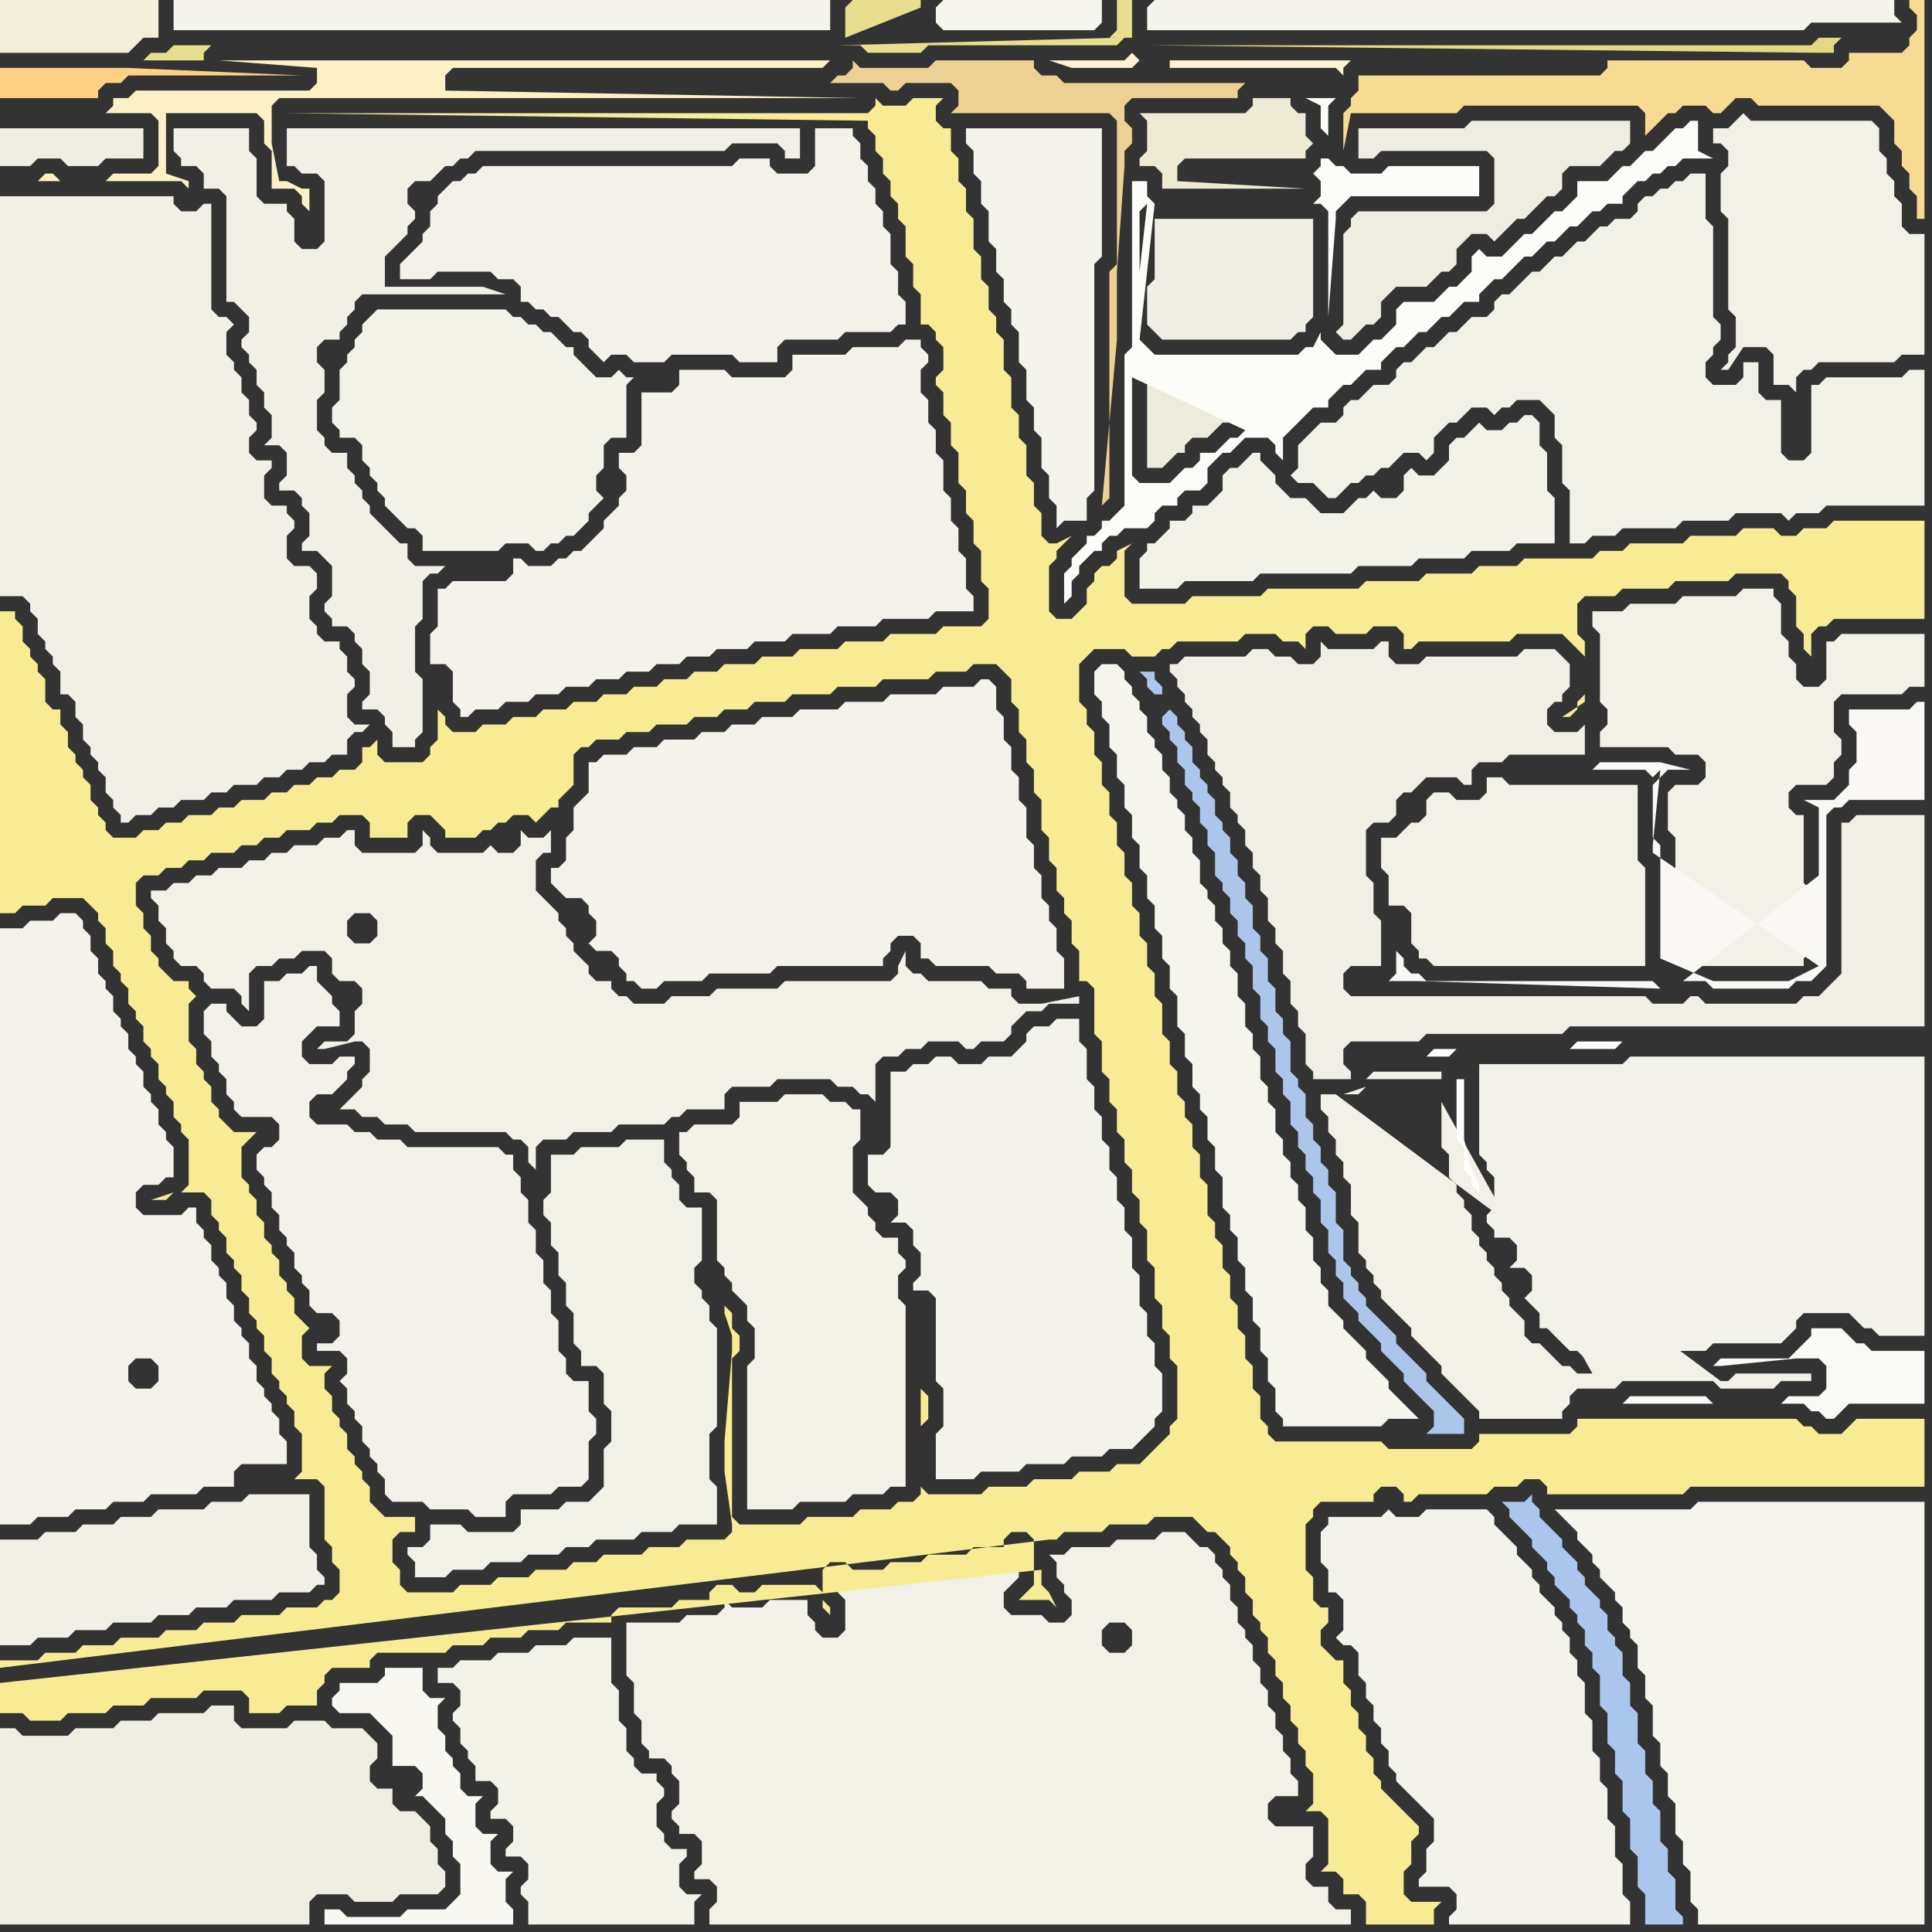 <svg width="256" height="256" xmlns="http://www.w3.org/2000/svg"><rect width="100%" height="100%" fill="#333333" stroke="none"/><script> 
var tempColor;
function hoverPath(evt){
obj = evt.target;
tempColor = obj.getAttribute("fill");
obj.setAttribute("fill","red");
//alert(tempColor);
//obj.setAttribute("stroke","red");}
function recoverPath(evt){
obj = evt.target;
obj.setAttribute("fill", tempColor);
//obj.setAttribute("stroke", tempColor);
}</script><path onmouseover="hoverPath(evt)" onmouseout="recoverPath(evt)" fill="rgb(242,240,230)" d="M  11,96l 0,2 1,1 0,1 1,1 0,1 1,1 0,2 1,1 0,1 1,1 0,1 1,0 1,-1 2,0 1,-1 2,0 1,-1 3,0 1,-1 2,0 1,-1 3,0 1,-1 2,0 1,-1 2,0 1,-1 2,0 1,-1 2,0 0,-2 1,-1 1,0 1,-1 -2,0 -1,-1 0,-3 1,-1 0,-1 -1,-1 0,-2 -1,-1 0,-1 -2,0 -1,-1 0,-1 -1,-1 0,-3 1,-1 0,-2 -1,-1 -2,0 -1,-1 0,-3 1,-1 0,-1 -1,-1 0,-1 -2,0 -1,-1 0,-3 1,-1 0,-1 -2,0 -1,-1 0,-2 1,-1 0,-1 -1,-1 0,-2 -1,-1 0,-2 -1,-1 0,-1 -1,-1 0,-3 1,-1 -1,-1 -1,0 -1,-1 0,-14 -1,0 -1,1 -2,0 -1,-1 0,-1 -23,0 0,53 3,0 1,1 0,1 1,1 0,2 1,1 0,1 1,1 0,1 1,1 0,3 1,0 1,1 0,2 1,1Z"/>
<path onmouseover="hoverPath(evt)" onmouseout="recoverPath(evt)" fill="rgb(242,240,231)" d="M  50,148l 0,0 1,1 3,0 1,1 12,0 1,1 1,0 1,1 0,2 1,1 0,-3 1,-1 3,0 1,-1 5,0 1,-1 6,0 1,-1 1,0 1,-1 5,0 0,-2 1,-1 5,0 1,-1 7,0 1,1 2,0 1,1 1,0 1,1 0,-5 1,-1 2,0 1,-1 2,0 1,-1 4,0 1,1 1,0 1,-1 3,0 1,-1 0,-1 1,-1 1,-1 2,0 1,-1 4,0 0,-1 -5,1 -3,0 -1,-1 0,-1 -3,0 -1,-1 -7,0 -1,-1 -1,0 -1,-1 0,-2 -1,2 0,1 -1,1 -14,0 -1,1 -8,0 -1,1 -5,0 -1,1 -4,0 -1,-1 -1,0 -1,-1 0,-1 -2,0 -1,-1 0,-1 -1,-1 -1,-1 0,-1 -1,-1 0,-1 -1,-1 0,-1 -1,-1 -1,-1 -1,-1 0,-4 1,-1 1,0 0,-3 1,-1 -2,2 -2,0 -1,-1 0,2 -1,1 -2,0 -1,-1 -1,1 -6,0 -1,-1 0,-1 -1,-1 0,2 -1,1 -7,0 -1,-1 0,-2 -1,0 -1,1 -2,0 -1,1 -3,0 -1,1 -2,0 -1,1 -2,0 -1,1 -3,0 -1,1 -2,0 -1,1 -2,0 -1,1 -2,0 0,1 1,1 0,2 1,1 0,2 1,1 0,1 1,1 2,0 1,1 0,1 1,1 3,0 1,1 0,1 1,1 0,-5 1,-1 2,0 1,-1 2,0 1,-1 3,0 1,1 0,2 1,1 2,0 1,1 0,2 -1,1 0,3 -1,1 -3,0 -1,1 1,0 4,-1 1,0 1,1 0,3 -1,1 0,1 -1,1 -1,1 -1,1 2,0 1,1 2,0 -3,-23 -1,-1 0,-2 1,-1 2,0 1,1 0,2 -1,1 -2,0 3,23Z"/>
<path onmouseover="hoverPath(evt)" onmouseout="recoverPath(evt)" fill="rgb(244,242,235)" d="M  58,80l 0,3 -1,1 0,4 2,0 1,1 0,4 1,1 0,1 1,0 1,-1 3,0 1,-1 3,0 1,-1 3,0 1,-1 3,0 1,-1 3,0 1,-1 3,0 1,-1 3,0 1,-1 3,0 1,-1 4,0 1,-1 4,0 1,-1 5,0 1,-1 5,0 1,-1 6,0 1,-1 5,0 0,-2 -1,-1 0,-4 -1,-1 0,-3 -1,-1 0,-3 -1,-1 0,-4 -1,-1 0,-3 -1,-1 0,-3 -1,-1 0,-3 1,-1 0,-1 -1,-1 0,-1 -2,0 -1,1 -6,0 -1,1 -7,0 0,2 -1,1 -7,0 -1,-1 -6,0 0,2 -1,1 -4,0 0,7 -1,1 -2,0 0,2 1,1 0,2 -1,1 0,1 -1,1 -1,1 0,1 -1,1 -1,1 -1,1 -1,0 -1,1 -1,0 -1,1 -3,0 -1,-1 -1,0 0,2 -1,1 -7,0 -1,1 -1,0Z"/>
<path onmouseover="hoverPath(evt)" onmouseout="recoverPath(evt)" fill="rgb(254,242,213)" d="M  151,8l -1,-1 -1,1 -10,0 3,1 8,0 1,-1 4,0 0,1 22,0 1,1 0,-1 1,-1Z"/>
<path onmouseover="hoverPath(evt)" onmouseout="recoverPath(evt)" fill="rgb(241,239,229)" d="M  156,88l -1,0 0,1 1,1 0,1 1,1 0,1 1,1 0,1 1,1 0,1 1,1 0,2 1,1 0,1 1,1 0,1 1,1 0,2 1,1 0,1 1,1 0,2 1,1 0,2 1,1 0,2 1,1 0,3 1,1 0,2 1,1 0,3 1,1 0,3 1,1 0,2 1,1 0,4 1,1 0,1 5,0 0,-1 -1,-1 0,-2 1,-1 9,0 1,-1 18,0 1,-1 47,0 0,-28 -9,0 -1,1 -1,0 0,20 -1,1 -1,1 -1,1 -2,0 -1,1 -12,0 -1,-1 -1,0 -1,1 -4,0 -1,-1 -39,0 -1,-1 0,-2 1,-1 4,0 0,-6 -1,-1 0,-4 -1,-1 0,-6 1,-1 2,0 1,-1 0,-2 1,-1 1,0 1,-1 1,-1 4,0 1,1 1,0 0,-2 1,-1 3,0 1,-1 10,0 0,-4 1,-1 -2,2 -3,0 -1,-1 0,-2 1,-1 1,0 0,-1 1,-1 0,-3 -1,-1 0,0 -1,-1 -4,0 -1,1 -12,0 -1,1 -3,0 -1,-1 0,-2 -1,0 -1,1 -6,0 -1,-1 0,2 -1,1 -2,0 -1,-1 -2,0 -1,-1 -2,0 -1,1 -8,0 -1,1Z"/>
<path onmouseover="hoverPath(evt)" onmouseout="recoverPath(evt)" fill="rgb(245,244,237)" d="M  208,200l -2,0 1,1 0,0 1,1 1,1 0,1 1,1 1,1 0,1 1,1 0,1 1,1 1,1 0,1 1,1 0,2 1,1 0,1 1,1 0,3 1,1 0,3 1,1 0,4 1,1 0,3 1,1 0,3 1,1 0,4 1,1 0,3 1,1 0,4 1,1 0,2 30,0 0,-56 -30,0 -1,1Z"/>
<path onmouseover="hoverPath(evt)" onmouseout="recoverPath(evt)" fill="rgb(242,240,230)" d="M  26,17l -3,0 0,3 1,1 0,1 2,0 1,1 0,2 2,0 1,1 0,14 1,0 1,1 1,1 0,2 -1,1 0,1 1,1 0,1 1,1 0,2 1,1 0,2 1,1 0,3 -1,1 2,0 1,1 0,3 -1,1 0,1 2,0 1,1 0,1 1,1 0,3 -1,1 0,1 2,0 1,1 1,1 0,4 -1,1 0,1 1,1 0,1 2,0 1,1 0,1 1,1 0,2 1,1 0,3 -1,1 0,1 2,0 1,1 0,1 1,1 0,2 3,0 0,-1 1,-1 0,-7 -1,-1 0,-6 1,-1 0,-5 1,-1 1,0 1,-1 -4,0 -1,-1 0,-2 -1,0 -1,-1 -1,-1 -1,-1 -1,-1 0,-1 -1,-1 0,-1 -1,-1 0,-1 -1,-1 0,-2 -2,0 -1,-1 0,-1 -1,-1 0,-4 1,-1 0,-3 -1,-1 0,-2 1,-1 2,0 0,-1 1,-1 0,-1 1,-1 0,-1 1,-1 19,0 -3,-1 -13,0 0,-4 1,-1 1,-1 1,-1 0,-1 1,-1 0,-1 -1,-1 0,-2 1,-1 2,0 1,-1 1,-1 1,0 1,-1 1,0 1,-1 33,0 1,-1 6,0 1,1 0,1 2,0 0,-4 -68,0 0,5 1,0 1,1 2,0 1,1 0,8 -1,1 -2,0 -1,-1 0,-3 -1,-1 0,-1 -3,0 -1,-1 0,-5 -1,-1 0,-3Z"/>
<path onmouseover="hoverPath(evt)" onmouseout="recoverPath(evt)" fill="rgb(243,241,233)" d="M  61,24l -1,0 -1,1 -1,1 0,1 -1,1 0,2 -1,1 0,1 -1,1 -1,1 -1,1 0,2 4,0 1,-1 7,0 1,1 2,0 1,1 0,2 1,0 1,1 1,0 1,1 1,0 2,2 1,0 1,1 0,1 2,2 1,-1 2,0 1,1 4,0 1,-1 8,0 1,1 5,0 0,-2 1,-1 7,0 1,-1 6,0 1,-1 1,0 0,-3 -1,-1 0,-3 -1,-1 0,-4 -1,-1 0,-2 -1,-1 0,-2 -1,-1 0,-2 -1,-1 0,-2 -1,-1 0,-1 -5,0 0,5 -1,1 -4,0 -1,-1 0,-1 -4,0 -1,1 -33,0 -1,1 -1,0 -1,1Z"/>
<path onmouseover="hoverPath(evt)" onmouseout="recoverPath(evt)" fill="rgb(245,244,237)" d="M  124,1l 0,2 1,1 20,0 1,-1 0,-3 -21,0 -1,1Z"/>
<path onmouseover="hoverPath(evt)" onmouseout="recoverPath(evt)" fill="rgb(244,243,236)" d="M  128,17l 0,2 1,1 0,3 1,1 0,3 1,1 0,4 1,1 0,3 1,1 0,3 1,1 0,2 1,1 0,4 1,1 0,4 1,1 0,3 1,1 0,4 1,1 0,3 1,1 0,3 1,-1 3,0 0,-3 1,-1 0,-30 1,-1 0,-17Z"/>
<path onmouseover="hoverPath(evt)" onmouseout="recoverPath(evt)" fill="rgb(245,244,237)" d="M  145,89l 0,3 1,1 0,2 1,1 0,3 1,1 0,3 1,1 0,3 1,1 0,3 1,1 0,3 1,1 0,3 1,1 0,3 1,1 0,3 1,1 0,3 1,1 0,4 1,1 0,3 1,1 0,3 1,1 0,2 1,1 0,3 1,1 0,3 1,1 0,4 1,1 0,2 1,1 0,3 1,1 0,3 1,1 0,3 1,1 0,3 1,1 0,3 1,1 0,3 1,1 0,1 13,0 1,-1 4,0 -1,-1 0,0 -3,-3 0,-1 -1,-1 -1,-1 -1,-1 0,-1 -1,-1 -1,-1 -1,-1 0,-1 -1,-1 -1,-1 0,-2 -1,-1 0,-2 -1,-1 0,-3 -1,-1 0,-3 -1,-1 0,-2 -1,-1 0,-2 -1,-1 0,-2 -1,-1 0,-3 -1,-1 0,-2 -1,-1 0,-3 -1,-1 0,-2 -1,-1 0,-3 -1,-1 0,-3 -1,-1 0,-2 -1,-1 0,-2 -1,-1 0,-2 -1,-1 0,-1 -1,-1 0,-3 -1,-1 0,-2 -1,-1 0,-2 -1,-1 0,-1 -1,-1 0,-2 -1,-1 0,-2 -1,-1 0,-1 -1,-1 0,-2 -1,-1 0,-1 -1,-1 0,-1 -1,-1 0,-1 -1,-1 -2,0 -1,1Z"/>
<path onmouseover="hoverPath(evt)" onmouseout="recoverPath(evt)" fill="rgb(244,243,236)" d="M  152,1l 0,3 87,0 1,-1 12,0 -1,-1 0,-2 -98,0 -1,1Z"/>
<path onmouseover="hoverPath(evt)" onmouseout="recoverPath(evt)" fill="rgb(242,241,232)" d="M  176,56l -1,0 -1,1 -1,1 -1,1 0,3 -1,1 1,1 2,0 1,1 1,1 1,0 1,-1 0,0 1,-1 1,0 1,-1 1,0 1,-1 1,0 1,-1 1,-1 2,0 1,1 1,-1 0,-2 1,-1 1,-1 1,0 1,-1 1,-1 2,0 1,1 1,-1 1,0 1,-1 3,0 1,1 1,1 0,3 1,1 0,5 1,1 0,7 2,0 1,-1 3,0 1,-1 7,0 1,-1 6,0 1,-1 6,0 1,1 1,-1 3,0 1,-1 13,0 0,-18 -2,0 -1,1 -10,0 -1,1 -1,0 0,9 -1,1 -2,0 -1,-1 0,-7 -2,0 -1,-1 0,-4 -2,0 0,2 -1,1 -3,0 -1,-1 0,-2 1,-1 0,-1 1,-1 0,-2 -1,-1 0,-12 -1,-1 0,-6 -2,0 -1,1 -1,0 -1,1 -1,0 -1,1 -1,0 -1,1 0,1 -1,1 -2,0 -1,1 -1,0 -1,1 -1,1 -1,0 -1,1 -1,1 -1,0 -1,1 -1,1 -1,0 -1,1 -1,1 -1,1 -1,0 -1,1 0,1 -1,1 -2,0 -2,2 -1,0 -1,1 -1,1 -1,0 -1,1 -1,1 -1,0 -1,1 0,1 -1,1 -2,0 -1,1 -1,1 -1,0 -1,1 0,1 -1,1Z"/>
<path onmouseover="hoverPath(evt)" onmouseout="recoverPath(evt)" fill="rgb(242,240,231)" d="M  177,145l -2,0 0,2 1,1 0,2 1,1 0,2 1,1 0,2 1,1 0,4 1,1 0,4 1,1 0,1 1,1 0,1 1,1 0,1 1,1 1,1 1,1 1,1 0,1 1,1 1,1 1,1 1,1 0,1 1,1 1,1 1,1 1,1 1,1 0,1 11,0 0,-1 1,-1 0,-1 1,-1 5,0 1,-1 12,0 1,1 7,0 1,-1 4,0 0,-1 -10,0 -1,1 -1,0 -51,-38 3,0 1,-1 0,0 -3,1 -1,0 4,-2 1,-1 9,0 0,1 -10,0 -4,2 34,37 -2,0 -1,-1 -1,0 -1,-1 -1,-1 -1,-1 -1,0 -1,-1 0,-2 -1,-1 -1,-1 0,-1 -1,-1 0,-1 -1,-1 0,-1 -1,-1 0,-1 -1,-1 0,-1 -1,-1 0,-2 -1,-1 0,-1 -1,-1 0,-1 -1,-1 0,-3 -1,-1 0,-6 20,36 -34,-37Z"/>
<path onmouseover="hoverPath(evt)" onmouseout="recoverPath(evt)" fill="rgb(242,240,231)" d="M  213,81l -2,0 0,2 1,1 0,9 1,1 0,2 -1,1 0,2 9,0 1,1 3,0 1,1 0,2 -1,1 -3,0 -1,1 0,5 1,1 0,15 1,1 0,1 16,0 0,-1 1,-1 0,-8 -1,-1 0,-9 -1,0 -1,-1 0,-2 1,-1 4,0 1,-1 0,-2 1,-1 0,-2 -1,-1 0,-4 1,-1 8,0 1,-1 2,0 0,-7 -11,0 -1,1 -1,0 0,5 -1,1 -2,0 -1,-1 0,-2 -1,-1 0,-2 -1,-1 0,-4 -1,-1 0,-1 -4,0 -1,1 -7,0 -1,1 -6,0 -1,1Z"/>
<path onmouseover="hoverPath(evt)" onmouseout="recoverPath(evt)" fill="rgb(244,243,235)" d="M  118,146l 0,6 -1,1 -2,0 0,4 1,1 2,0 1,1 0,2 -1,1 2,0 1,1 0,2 1,1 0,3 -1,1 0,1 2,0 1,1 0,11 1,1 0,5 -1,1 0,6 5,0 1,-1 5,0 1,-1 5,0 1,-1 4,0 1,-1 3,0 1,-1 1,-1 1,-1 0,-1 1,-1 0,-5 -1,-1 0,-3 -1,-1 0,-3 -1,-1 0,-4 -1,-1 0,-4 -1,-1 0,-3 -1,-1 0,-3 -1,-1 0,-3 -1,-1 0,-3 -1,-1 0,-3 -1,-1 0,-4 -1,-1 0,-3 -3,0 -1,1 -2,0 -1,1 0,1 -1,1 -1,1 -3,0 -1,1 -3,0 -1,-1 -2,0 -1,1 -2,0 -1,1 -2,0Z"/>
<path onmouseover="hoverPath(evt)" onmouseout="recoverPath(evt)" fill="rgb(237,208,147)" d="M  126,11l 0,0 1,1 0,2 -1,1 21,0 1,1 0,19 -1,1 0,30 -1,1 2,-22 0,-9 1,-14 0,-2 1,-1 0,-2 -1,-1 0,-2 1,-1 14,0 0,-1 1,-1 -24,0 -1,-1 -2,0 -1,-1 0,-1 -13,0 -1,1 -9,0 -1,-1 0,1 -1,1 -1,0 -1,1 7,0 1,1 1,0 1,-1Z"/>
<path onmouseover="hoverPath(evt)" onmouseout="recoverPath(evt)" fill="rgb(244,243,235)" d="M  182,226l 0,2 1,1 0,2 1,1 0,2 1,1 0,1 1,1 1,1 1,1 1,1 1,1 0,3 -1,1 0,3 -1,1 0,1 4,0 1,1 0,2 -1,1 0,1 24,0 0,-3 -1,-1 0,-4 -1,-1 0,-4 -1,-1 0,-4 -1,-1 0,-3 -1,-1 0,-4 -1,-1 0,-4 -1,-1 0,-2 -1,-1 0,-2 -1,-1 0,-1 -1,-1 0,-1 -1,-1 -1,-1 0,-1 -1,-1 0,-1 -1,-1 -1,-1 0,-1 -1,-1 -1,-1 -1,-1 0,-1 -1,-1 -8,0 -1,1 -3,0 -1,-1 0,0 -1,1 -7,0 0,1 -1,1 0,4 1,1 0,3 1,0 1,1 0,4 -1,1 1,1 1,0 1,1 0,3 1,1 0,2 1,1Z"/>
<path onmouseover="hoverPath(evt)" onmouseout="recoverPath(evt)" fill="rgb(248,219,147)" d="M  218,8l -5,0 0,1 -1,1 -32,0 0,2 -1,1 0,1 -1,1 0,5 1,-5 14,0 1,-1 23,0 1,1 0,3 1,-1 0,0 1,-1 1,-1 1,0 1,-1 3,0 1,1 1,0 1,-1 1,-1 2,0 1,1 16,0 2,2 0,3 1,1 0,2 1,1 0,2 1,1 0,3 1,0 0,-29 -2,0 0,1 1,1 0,2 -1,1 0,1 -1,1 -7,0 0,1 -1,1 -4,0 -1,-1Z"/>
<path onmouseover="hoverPath(evt)" onmouseout="recoverPath(evt)" fill="rgb(249,248,244)" d="M  219,130l -30,0 -1,-1 -1,0 -1,-1 0,-1 -1,-1 0,3 -1,1 4,0 32,1 -1,-1 7,0 1,1 10,0 1,-1 2,0 1,-1 1,-1 0,-20 1,-1 1,0 1,-1 10,0 0,-13 -1,0 -1,1 -8,0 0,2 1,1 0,4 -1,1 0,2 -1,1 -1,1 -4,0 2,1 0,9 -18,14 -4,0 22,-2 -4,2 -10,0 -7,-3 0,-15 -1,-1 0,-7 1,-1 0,0 1,-1 3,0 -4,-1 -8,0 -1,1 7,0 1,1 1,-1 0,0 -1,10 0,1 22,15 -22,2Z"/>
<path onmouseover="hoverPath(evt)" onmouseout="recoverPath(evt)" fill="rgb(244,242,234)" d="M  2,123l -2,0 0,79 4,0 1,-1 4,0 1,-1 4,0 1,-1 4,0 1,-1 6,0 1,-1 4,0 0,-2 1,-1 6,0 0,-3 -1,-1 0,-2 -1,-1 0,-1 -1,-1 0,-1 -1,-1 0,-2 -1,-1 0,-2 -1,-1 0,-1 -1,-1 0,-2 -1,-1 0,-2 -1,-1 0,-1 -1,-1 0,-2 -1,-1 0,-1 -1,-1 0,-2 -1,0 -1,1 -5,0 -1,-1 0,-2 1,-1 2,0 1,-1 1,0 0,-4 -1,-1 0,-1 -1,-1 0,-2 -1,-1 0,-1 -1,-1 0,-2 -1,-1 0,-1 -1,-1 0,-2 -1,-1 0,-1 -1,-1 0,-2 -1,-1 0,-1 -1,-1 0,-2 -1,-1 0,-2 -1,-1 0,-1 -1,-1 -2,0 -1,1 -3,0 -1,1 -1,0 19,58 0,2 -1,1 -2,0 -1,-1 0,-2 1,-1 2,0 1,1 -19,-58Z"/>
<path onmouseover="hoverPath(evt)" onmouseout="recoverPath(evt)" fill="rgb(254,209,132)" d="M  2,9l -2,0 0,4 13,0 0,-1 1,-1 2,0 1,-1 23,0 -23,-1Z"/>
<path onmouseover="hoverPath(evt)" onmouseout="recoverPath(evt)" fill="rgb(240,238,227)" d="M  19,19l 0,-2 -19,0 0,5 4,0 1,-1 3,0 1,1 4,0 1,-1 5,0Z"/>
<path onmouseover="hoverPath(evt)" onmouseout="recoverPath(evt)" fill="rgb(243,242,233)" d="M  49,42l 0,0 -1,1 0,1 -1,1 0,1 -1,1 0,1 -1,1 0,4 -1,1 0,2 1,1 0,1 2,0 1,1 0,2 1,1 0,1 1,1 0,1 1,1 0,1 1,1 2,2 1,0 1,1 0,2 10,0 1,-1 3,0 1,1 1,0 1,-1 1,0 1,-1 1,0 1,-1 1,-1 0,-1 1,-1 1,-1 -1,-1 0,-2 1,-1 0,-3 1,-1 2,0 0,-7 1,-1 -1,0 -1,-1 0,0 -1,1 -2,0 -1,-1 -1,-1 -1,-1 0,-1 -1,0 -1,-1 -1,-1 -1,0 -1,-1 -1,0 -1,-1 -1,0 -1,-1 -17,0 -1,1Z"/>
<path onmouseover="hoverPath(evt)" onmouseout="recoverPath(evt)" fill="rgb(237,235,220)" d="M  153,50l -1,1 0,11 2,0 1,-1 0,0 1,-1 1,0 0,-1 1,-1 2,0 1,-1 1,-1 1,0 1,-1 1,-1 1,0 1,-1 1,-1 1,0 1,-1 0,-1 1,-1 -17,0 -1,1Z"/>
<path onmouseover="hoverPath(evt)" onmouseout="recoverPath(evt)" fill="rgb(254,254,254)" d="M  193,139l -3,0 -1,1 3,0 1,-1 1,4 -1,0 0,8 1,1 0,3 1,1 0,1 1,1 0,-1 -1,-2 -1,-4 0,-8 -1,-4 21,0 1,-1 -6,0 -1,1Z"/>
<path onmouseover="hoverPath(evt)" onmouseout="recoverPath(evt)" fill="rgb(244,243,236)" d="M  23,4l 87,0 0,-4 -87,0Z"/>
<path onmouseover="hoverPath(evt)" onmouseout="recoverPath(evt)" fill="rgb(242,238,219)" d="M  7,7l 10,0 1,-1 1,-1 2,0 0,-5 -21,0 0,7Z"/>
<path onmouseover="hoverPath(evt)" onmouseout="recoverPath(evt)" fill="rgb(252,240,197)" d="M  25,12l -7,0 -1,1 -2,0 0,1 -1,1 6,0 1,1 0,6 -1,1 -5,0 -1,1 -6,0 -1,-1 -1,0 -1,1 19,0 1,1 0,-1 -3,-1 0,-8 12,0 1,1 0,3 1,1 0,5 3,0 1,1 0,1 1,1 0,-3 -1,0 -2,-1 -1,0 -1,-5 0,-5 1,-1 77,0 -55,-1 0,-2 1,-1 49,0 1,-1 -81,0 13,1 0,2 -1,1Z"/>
<path onmouseover="hoverPath(evt)" onmouseout="recoverPath(evt)" fill="rgb(243,242,233)" d="M  60,221l -2,0 0,2 2,0 1,1 0,2 -1,1 0,1 1,1 0,2 1,1 0,1 1,1 0,2 2,0 1,1 0,2 -1,1 0,1 2,0 1,1 0,2 -1,1 0,1 2,0 1,1 0,2 -1,1 0,1 1,1 0,3 22,0 0,-3 1,-1 -2,0 -1,-1 0,-3 1,-1 0,-1 -2,0 -1,-1 0,-1 -1,-1 0,-3 1,-1 0,-1 -1,-1 0,-1 -2,0 -1,-1 0,-1 -1,-1 0,-3 -1,-1 0,-4 -1,-1 0,-6 -5,0 -1,1 -4,0 -1,1 -4,0 -1,1 -4,0 -1,1Z"/>
<path onmouseover="hoverPath(evt)" onmouseout="recoverPath(evt)" fill="rgb(244,242,234)" d="M  79,101l -1,0 0,4 -2,2 0,3 -1,1 0,3 -1,1 -1,0 0,2 1,1 0,0 1,1 2,0 1,1 0,1 1,1 0,2 -1,1 1,1 2,0 1,1 0,1 1,1 0,1 1,0 1,1 2,0 1,-1 5,0 1,-1 8,0 1,-1 14,0 0,-1 1,-1 0,-1 1,-1 2,0 1,1 0,2 1,0 1,1 7,0 1,1 3,0 1,1 0,1 5,0 0,-4 -1,-1 0,-3 -1,-1 0,-2 -1,-1 0,-3 -1,-1 0,-3 -1,-1 0,-4 -1,-1 0,-3 -1,-1 0,-3 -1,-1 0,-3 -1,-1 0,-3 -1,-1 -1,0 -1,1 -4,0 -1,1 -6,0 -1,1 -5,0 -1,1 -5,0 -1,1 -4,0 -1,1 -3,0 -1,1 -3,0 -1,1 -4,0 -1,1 -3,0 -1,1 -3,0 -1,1Z"/>
<path onmouseover="hoverPath(evt)" onmouseout="recoverPath(evt)" fill="rgb(238,234,211)" d="M  157,21l 16,0 0,-1 1,-1 -1,-1 0,-3 -1,0 -1,-1 0,-1 -5,0 0,1 -1,1 -14,0 1,1 0,4 -1,1 0,1 2,0 1,1 0,2 19,0 -17,-1 0,-2 1,-1Z"/>
<path onmouseover="hoverPath(evt)" onmouseout="recoverPath(evt)" fill="rgb(249,249,245)" d="M  242,181l 0,3 -1,1 -4,0 -1,1 -9,0 -1,-1 -10,0 -1,1 24,0 1,1 1,0 1,1 1,0 1,-1 1,-1 10,0 0,-7 -7,0 -1,-1 -1,0 -1,-1 -1,-1 -4,0 0,1 -1,1 -1,1 -1,1 -9,0 -1,1 1,0 10,-1 3,0 1,1Z"/>
<path onmouseover="hoverPath(evt)" onmouseout="recoverPath(evt)" fill="rgb(228,216,130)" d="M  244,5l -3,0 -1,1 -88,0 89,1 2,0 0,-1 1,-1Z"/>
<path onmouseover="hoverPath(evt)" onmouseout="recoverPath(evt)" fill="rgb(242,240,231)" d="M  255,43l 0,-12 -2,0 -1,-1 0,-3 -1,-1 0,-2 -1,-1 0,-2 -1,-1 0,-3 -1,-1 -16,0 -1,-1 -1,1 -1,1 -2,0 0,2 1,0 1,1 0,2 -1,1 0,5 1,1 0,12 1,1 0,4 -1,1 0,1 -1,1 1,0 2,-3 3,0 1,1 0,4 2,0 1,1 0,-2 1,-1 1,0 1,-1 10,0 1,-1 3,0Z"/>
<path onmouseover="hoverPath(evt)" onmouseout="recoverPath(evt)" fill="rgb(232,223,142)" d="M  28,6l -5,0 -1,1 -2,0 -1,1 8,0 0,-1 1,-1 86,0 1,1 7,0 1,-1 25,0 1,-1 1,0 0,-5 -2,0 0,4 -1,1 1,0 -37,1 -83,0 84,-1 0,-4 1,-1 9,0 0,1 -10,4 -84,1 94,-2 0,0 -94,2Z"/>
<path onmouseover="hoverPath(evt)" onmouseout="recoverPath(evt)" fill="rgb(243,241,233)" d="M  46,182l 0,0 -1,1 1,1 0,2 1,1 0,1 1,1 0,2 1,1 0,1 1,1 0,1 1,1 0,2 1,1 4,0 1,1 5,0 1,1 4,0 0,-2 1,-1 5,0 1,-1 3,0 1,-1 0,-5 1,-1 0,-2 -1,-1 0,-4 -2,0 -1,-1 0,-2 -1,-1 0,-4 -1,-1 0,-3 -1,-1 0,-3 -1,-1 0,-3 -1,-1 0,-3 -1,-1 0,-2 -1,-1 0,-2 -1,0 -1,-1 -12,0 -1,-1 -3,0 -1,-1 -2,0 -1,-1 -4,0 -1,-1 0,-2 1,-1 2,0 1,-1 1,-1 0,-1 1,-1 0,-1 -2,0 -1,1 -3,0 -1,-1 0,-2 1,-1 1,-1 3,0 0,-2 -1,-1 0,-1 -1,-1 -1,-1 0,-2 -1,0 -1,1 -2,0 -1,1 -2,0 0,5 -1,1 -2,0 -1,-1 -1,-1 0,-1 -2,0 -1,1 0,3 1,1 0,2 1,1 0,1 1,1 0,2 1,1 0,1 1,1 4,0 1,1 0,2 -1,1 -1,0 -1,1 0,2 1,1 0,1 1,1 0,2 1,1 0,2 1,1 0,1 1,1 0,2 1,1 0,1 1,1 0,2 1,1 2,0 1,1 0,2 -1,1 -2,0 0,1 3,0 1,1Z"/>
<path onmouseover="hoverPath(evt)" onmouseout="recoverPath(evt)" fill="rgb(248,247,242)" d="M  61,247l 0,4 -1,1 -1,1 -5,0 -1,1 -7,0 -1,-1 -2,0 0,2 25,0 0,-2 -1,-1 0,-3 1,-1 -2,0 -1,-1 0,-3 1,-1 -2,0 -1,-1 0,-3 1,-1 -2,0 -1,-1 0,-2 -1,-1 0,-1 -1,-1 0,-2 -1,-1 0,-3 1,-1 -2,0 -1,-1 0,-3 -5,0 0,1 -1,1 -5,0 0,1 -1,1 0,1 1,1 4,0 1,1 1,1 1,1 0,4 3,0 1,1 0,2 -1,1 1,0 1,1 1,1 1,1 0,2 1,1 0,2 1,1Z"/>
<path onmouseover="hoverPath(evt)" onmouseout="recoverPath(evt)" fill="rgb(242,240,231)" d="M  141,206l -2,0 1,1 0,2 1,1 0,1 1,1 0,2 -1,1 -2,0 -1,-1 -4,0 -1,-1 0,-2 1,-1 1,-1 0,-4 -1,2 -4,0 -1,1 -5,0 -1,1 -4,0 -1,1 -6,0 -1,-1 0,2 1,1 0,4 -1,1 -2,0 -1,-1 0,-1 -1,-1 0,-2 -5,0 -1,1 -4,0 -1,-1 0,1 -1,1 -4,0 -1,1 -7,0 0,7 1,1 0,4 1,1 0,3 1,1 0,1 2,0 1,1 0,1 1,1 0,3 -1,1 0,1 1,1 0,1 2,0 1,1 0,3 -1,1 0,1 2,0 1,1 0,2 -1,1 0,2 85,0 0,-2 -2,0 -1,-1 0,-2 -2,0 -1,-1 0,-2 1,-1 0,-4 -5,0 -1,-1 0,-2 1,-1 3,0 0,-2 -1,-1 0,-2 -1,-1 0,-2 -1,-1 0,-2 -1,-1 0,-2 -1,-1 0,-2 -1,-1 0,-2 -1,-1 0,-1 -1,-1 0,-2 -1,-1 0,-2 -1,-1 0,-1 -1,-1 0,-1 -1,-1 -1,0 -1,-1 -1,-1 -3,0 -1,1 -5,0 -1,1 -5,0 -1,1 5,10 1,-1 2,0 1,1 0,2 -1,1 -2,0 -1,-1 0,-2 -5,-10Z"/>
<path onmouseover="hoverPath(evt)" onmouseout="recoverPath(evt)" fill="rgb(247,236,148)" d="M  0,223l 0,4 3,0 1,1 4,0 1,-1 5,0 1,-1 4,0 1,-1 6,0 1,-1 5,0 1,1 0,2 4,0 1,-1 4,0 0,-2 1,-1 0,-1 1,-1 5,0 0,-1 1,-1 9,0 1,-1 4,0 1,-1 4,0 1,-1 4,0 1,-1 6,0 0,-1 1,-1 7,0 1,-1 4,0 0,-1 1,-1 2,0 1,1 2,0 1,-1 7,0 1,1 0,-3 1,-1 2,0 1,1 4,0 1,-1 4,0 1,-1 5,0 1,-1 4,0 0,-1 1,-1 2,0 1,1 0,6 -1,1 -1,1 4,0 1,1 -1,-2 0,0 -1,-1 0,-2 -138,15 109,-11 0,1 1,1 0,-1 -1,-1 -109,11 139,-19 1,0 1,-1 5,0 1,-1 5,0 1,-1 5,0 1,1 1,1 1,0 1,1 1,1 0,1 1,1 0,1 1,1 0,2 1,1 0,2 1,1 0,1 1,1 0,2 1,1 0,2 1,1 0,2 1,1 0,2 1,1 0,2 1,1 0,2 1,1 0,4 -1,1 2,0 1,1 0,6 -1,1 2,0 1,1 0,2 2,0 1,1 0,3 9,0 0,-2 1,-1 -4,0 -1,-1 0,-3 1,-1 0,-3 1,-1 0,-1 -1,-1 -4,-4 0,-1 -1,-1 0,-2 -1,-1 0,-2 -1,-1 0,-2 -1,-1 0,-2 -1,-1 0,-3 -1,0 -1,-1 -1,-1 0,-2 1,-1 0,-2 -1,0 -1,-1 0,-3 -1,-1 0,-6 1,-1 0,-1 1,-1 7,0 0,-1 1,-1 2,0 1,1 0,1 1,0 1,-1 9,0 1,-1 3,0 1,-1 2,0 1,1 0,1 18,0 1,-1 31,0 0,-9 -9,0 -2,2 -3,0 -1,-1 -1,0 -1,-1 -29,0 0,1 -1,1 -12,0 0,1 -1,1 -11,0 -1,-1 -14,0 -1,-1 0,-1 -1,-1 0,-3 -1,-1 0,-3 -1,-1 0,-3 -1,-1 0,-3 -1,-1 0,-3 -1,-1 0,-3 -1,-1 0,-2 -1,-1 0,-4 -1,-1 0,-3 -1,-1 0,-3 -1,-1 0,-2 -1,-1 0,-3 -1,-1 0,-3 -1,-1 0,-4 -1,-1 0,-3 -1,-1 0,-3 -1,-1 0,-3 -1,-1 0,-3 -1,-1 0,-3 -1,-1 0,-3 -1,-1 0,-3 -1,-1 0,-3 -1,-1 0,-3 -1,-1 0,-2 -1,-1 0,-5 1,-1 1,-1 4,0 1,1 3,0 1,-1 1,0 1,-1 8,0 1,-1 4,0 1,1 2,0 1,1 0,-2 1,-1 2,0 1,1 4,0 1,-1 3,0 1,1 0,2 1,0 1,-1 12,0 1,-1 6,0 1,1 1,1 1,1 0,-2 -1,-1 0,-4 1,-1 4,0 1,-1 6,0 1,-1 7,0 1,-1 6,0 1,1 0,1 1,1 0,4 1,1 0,2 1,1 0,-3 1,-1 1,0 1,-1 12,0 0,-13 -12,0 -1,1 -3,0 -1,1 -2,0 -1,-1 -4,0 -1,1 -6,0 -1,1 -7,0 -1,1 -3,0 -1,1 -9,0 -1,1 -5,0 -1,1 -6,0 -1,1 -7,0 -1,1 -12,0 -1,1 -9,0 -1,1 -7,0 -1,-1 0,-6 1,-1 -2,1 0,1 -1,1 -1,0 -1,1 0,1 -1,1 0,2 -1,1 -1,1 -2,0 -1,-1 0,-6 1,-1 0,-1 1,-1 1,-1 -2,1 -1,0 -1,-1 0,-3 -1,-1 0,-3 -1,-1 0,-4 -1,-1 0,-3 -1,-1 0,-4 -1,-1 0,-4 -1,-1 0,-2 -1,-1 0,-3 -1,-1 0,-3 -1,-1 0,-4 -1,-1 0,-3 -1,-1 0,-3 -1,-1 0,-3 -1,0 -1,-1 0,-2 1,-1 -4,0 -1,1 -3,0 -1,-1 0,1 -1,1 -77,0 77,1 0,1 1,1 0,2 1,1 0,2 1,1 0,2 1,1 0,2 1,1 0,4 1,1 0,3 1,1 0,4 1,0 1,1 0,1 1,1 0,3 -1,1 0,1 1,1 0,3 1,1 0,3 1,1 0,4 1,1 0,3 1,1 0,3 1,1 0,4 1,1 0,4 -1,1 -5,0 -1,1 -6,0 -1,1 -5,0 -1,1 -5,0 -1,1 -4,0 -1,1 -4,0 -1,1 -3,0 -1,1 -3,0 -1,1 -3,0 -1,1 -3,0 -1,1 -3,0 -1,1 -3,0 -1,1 -3,0 -1,1 -3,0 -1,1 -3,0 -1,-1 0,-1 -1,-1 0,4 -1,1 0,1 -1,1 -5,0 -1,-1 0,-2 -1,1 -1,0 0,2 -1,1 -2,0 -1,1 -2,0 -1,1 -2,0 -1,1 -2,0 -1,1 -3,0 -1,1 -2,0 -1,1 -3,0 -1,1 -2,0 -1,1 -2,0 -1,1 -3,0 -1,-1 0,-1 -1,-1 0,-1 -1,-1 0,-2 -1,-1 0,-1 -1,-1 0,-1 -1,-1 0,-2 -1,-1 0,-2 -1,0 -1,-1 0,-3 -1,-1 0,-1 -1,-1 0,-1 -1,-1 0,-2 -1,-1 0,-1 -2,0 0,40 2,0 1,-1 3,0 1,-1 4,0 1,1 1,1 0,1 1,1 0,2 1,1 0,2 1,1 0,1 1,1 0,2 1,1 0,1 1,1 0,2 1,1 0,1 1,1 0,2 1,1 0,1 1,1 0,2 1,1 0,1 1,1 0,6 -1,1 3,0 1,1 0,2 1,1 0,1 1,1 0,2 1,1 0,1 1,1 0,2 1,1 0,2 1,1 0,1 1,1 0,2 1,1 0,2 1,1 0,1 1,1 0,1 1,1 0,2 1,1 0,5 -1,1 3,0 1,1 0,7 1,1 0,2 1,1 0,3 -1,1 -1,0 -1,1 -4,0 -1,1 -5,0 -1,1 -4,0 -1,1 -4,0 -1,1 -5,0 -1,1 -4,0 -1,1 -4,0 -1,1 -5,0 0,1 139,-17 -139,19 23,-65 -1,1 -2,0 3,-1 -23,65 40,-43 0,-3 1,-1 -1,-1 -1,-1 0,-2 -1,-1 0,-1 -1,-1 0,-2 -1,-1 0,-1 -1,-1 0,-2 -1,-1 0,-2 -1,-1 0,-1 -1,-1 0,-4 1,-1 1,-1 -3,0 -1,-1 -1,-1 0,-1 -1,-1 0,-2 -1,-1 0,-1 -1,-1 0,-2 -1,-1 0,-5 1,-1 -1,-1 0,-1 -2,0 -1,-1 -1,-1 0,-1 -1,-1 0,-2 -1,-1 0,-2 -1,-1 0,-3 1,-1 2,0 1,-1 2,0 1,-1 2,0 1,-1 3,0 1,-1 2,0 1,-1 2,0 1,-1 3,0 1,-1 2,0 1,-1 3,0 1,1 0,2 5,0 0,-2 1,-1 2,0 1,1 1,1 0,1 4,0 1,-1 1,0 1,-1 1,0 1,-1 2,0 1,1 1,-1 1,-1 1,0 0,-1 1,-1 1,-1 0,-4 1,-1 1,0 1,-1 3,0 1,-1 3,0 1,-1 4,0 1,-1 3,0 1,-1 3,0 1,-1 4,0 1,-1 5,0 1,-1 5,0 1,-1 6,0 1,-1 4,0 1,-1 3,0 1,1 1,1 0,3 1,1 0,3 1,1 0,3 1,1 0,3 1,1 0,4 1,1 0,3 1,1 0,3 1,1 0,2 1,1 0,3 1,1 0,4 1,0 1,1 0,6 1,1 0,4 1,1 0,3 1,1 0,3 1,1 0,3 1,1 0,3 1,1 0,3 1,1 0,4 1,1 0,4 1,1 0,3 1,1 0,3 1,1 0,7 -1,1 0,1 -1,1 -1,1 -1,1 -1,1 -3,0 -1,1 -4,0 -1,1 -5,0 -1,1 -5,0 -1,1 -7,0 -1,-1 0,-8 1,-1 0,-3 -1,-1 0,14 -1,1 -2,0 -1,1 -4,0 -1,1 -6,0 -1,1 -8,0 -1,-1 0,-21 1,-1 0,-2 -1,-1 0,-2 -1,-1 0,1 1,3 0,2 -1,12 0,4 1,7 0,1 -1,1 -5,0 -1,1 -4,0 -1,1 -5,0 -1,1 -3,0 -1,1 -4,0 -1,1 -4,0 -1,1 -4,0 -1,1 -6,0 -1,-1 0,-2 -1,-1 0,-3 1,-1 2,0 0,-2 -4,0 -1,-1 -1,-1 0,-2 -1,-1 0,-1 -1,-1 0,-1 -1,-1 0,-2 -1,-1 0,-1 -1,-1 0,-2 -1,-1 0,-2 1,-1 -3,0 -1,-1 -40,43 210,-131 -1,1 0,1 -1,1 -1,0 3,-2 0,-1 -210,131Z"/>
<path onmouseover="hoverPath(evt)" onmouseout="recoverPath(evt)" fill="rgb(240,238,227)" d="M  36,255l 5,0 0,-3 1,-1 4,0 1,1 5,0 1,-1 5,0 1,-1 0,-2 -1,-1 0,-2 -1,-1 0,-2 -1,-1 -1,-1 -2,0 -1,-1 0,-2 -2,0 -1,-1 0,-2 1,-1 0,-2 -1,-1 -1,-1 -4,0 -1,-1 -4,0 -1,1 -6,0 -1,-1 0,-2 -3,0 -1,1 -6,0 -1,1 -4,0 -1,1 -5,0 -1,1 -6,0 -1,-1 -2,0 0,26Z"/>
<path onmouseover="hoverPath(evt)" onmouseout="recoverPath(evt)" fill="rgb(241,239,230)" d="M  30,199l -2,0 -1,1 -6,0 -1,1 -4,0 -1,1 -4,0 -1,1 -4,0 -1,1 -5,0 0,14 4,0 1,-1 4,0 1,-1 4,0 1,-1 5,0 1,-1 4,0 1,-1 4,0 1,-1 5,0 1,-1 4,0 1,-1 1,0 0,-1 -1,-1 0,-2 -1,-1 0,-7 -8,0 -1,1Z"/>
<path onmouseover="hoverPath(evt)" onmouseout="recoverPath(evt)" fill="rgb(242,241,232)" d="M  55,207l 0,2 4,0 1,-1 4,0 1,-1 4,0 1,-1 4,0 1,-1 3,0 1,-1 5,0 1,-1 4,0 1,-1 5,0 0,-5 -1,-1 0,-6 1,-1 0,-13 -1,-1 0,-2 -1,-1 0,-1 -1,-1 0,-2 1,-1 0,-7 -2,0 -1,-1 0,-2 -1,-1 0,-1 -1,-1 0,-3 -5,0 -1,1 -5,0 -1,1 -3,0 0,5 -1,1 0,2 1,1 0,3 1,1 0,3 1,1 0,3 1,1 0,4 1,1 0,2 2,0 1,1 0,4 1,1 0,4 -1,1 0,5 -1,1 -1,1 -3,0 -1,1 -5,0 0,2 -1,1 -6,0 -1,-1 -4,0 0,2 -1,1 -2,0 0,1 1,1Z"/>
<path onmouseover="hoverPath(evt)" onmouseout="recoverPath(evt)" fill="rgb(243,241,232)" d="M  93,149l -1,0 -1,1 -1,0 0,3 1,1 0,1 1,1 0,2 2,0 1,1 0,8 1,1 0,1 1,1 0,1 1,1 1,1 0,2 1,1 0,4 -1,1 0,19 6,0 1,-1 6,0 1,-1 4,0 1,-1 2,0 0,-24 -1,-1 0,-3 1,-1 0,-1 -1,-1 0,-2 -2,0 -1,-1 0,-1 -1,-1 0,-1 -1,-1 -1,-1 0,-6 1,-1 0,-4 -1,0 -1,-1 -2,0 -1,-1 -5,0 -1,1 -5,0 0,2 -1,1Z"/>
<path onmouseover="hoverPath(evt)" onmouseout="recoverPath(evt)" fill="rgb(243,242,233)" d="M  154,71l 0,0 -1,1 -1,0 0,1 -1,1 0,4 5,0 1,-1 9,0 1,-1 12,0 1,-1 7,0 1,-1 6,0 1,-1 5,0 1,-1 5,0 0,-6 -1,-1 0,-5 -1,-1 0,-3 -1,-1 -1,0 -1,1 -1,0 -1,1 -2,0 -1,-1 -1,1 -1,1 -1,0 -1,1 0,2 -1,1 -1,1 -2,0 -1,-1 -1,1 0,2 -1,1 -2,0 -1,-1 -1,1 -1,0 -1,1 -1,1 -3,0 -1,-1 -1,-1 -2,0 -1,-1 -1,-1 0,-1 -1,-1 -1,-1 0,-1 -1,0 -1,1 0,0 -1,1 -1,0 -1,1 0,2 -1,1 -1,1 -2,0 0,1 -1,1 -2,0 0,1 -1,1Z"/>
<path onmouseover="hoverPath(evt)" onmouseout="recoverPath(evt)" fill="rgb(240,238,228)" d="M  153,31l 0,6 -1,1 0,5 1,1 1,1 17,0 1,-1 1,0 0,-1 1,-1 0,-13 -21,0Z"/>
<path onmouseover="hoverPath(evt)" onmouseout="recoverPath(evt)" fill="rgb(172,198,235)" d="M  154,95l 0,1 1,1 0,1 1,1 0,2 1,1 0,2 1,1 0,1 1,1 0,2 1,1 0,2 1,1 0,3 1,1 0,1 1,1 0,2 1,1 0,2 1,1 0,2 1,1 0,3 1,1 0,3 1,1 0,2 1,1 0,3 1,1 0,2 1,1 0,3 1,1 0,2 1,1 0,2 1,1 0,2 1,1 0,3 1,1 0,3 1,1 0,2 1,1 0,2 1,1 1,1 0,1 1,1 1,1 1,1 0,1 1,1 1,1 1,1 0,1 1,1 1,1 1,1 1,1 0,2 -1,1 5,0 0,-2 -1,-1 0,0 -1,-1 -1,-1 -1,-1 -1,-1 0,-1 -1,-1 -1,-1 -1,-1 -1,-1 0,-1 -1,-1 -1,-1 -1,-1 -1,-1 0,-1 -1,-1 0,-1 -1,-1 0,-1 -1,-1 0,-4 -1,-1 0,-4 -1,-1 0,-2 -1,-1 0,-2 -1,-1 0,-2 -1,-1 0,-3 -1,-1 0,-1 -1,-1 0,-4 -1,-1 0,-2 -1,-1 0,-3 -1,-1 0,-3 -1,-1 0,-2 -1,-1 0,-3 -1,-1 0,-2 -1,-1 0,-2 -1,-1 0,-2 -1,-1 0,-1 -1,-1 0,-2 -1,-1 0,-1 -1,-1 0,-1 -1,-1 0,-2 -1,-1 0,-1 -1,-1 0,-1 -1,-1 -1,1 0,-4 -1,-1 0,-1 -2,0 1,1 0,1 1,1 1,0Z"/>
<path onmouseover="hoverPath(evt)" onmouseout="recoverPath(evt)" fill="rgb(252,252,249)" d="M  174,23l 0,0 1,1 0,2 -1,1 1,0 1,1 0,14 1,-13 0,-1 1,-1 1,-1 17,0 0,-4 -12,0 -1,1 -4,0 -1,-1 -1,0 -1,-1 -1,0 0,1 -1,1 2,-5 0,-4 1,-1 -4,0 2,1 0,3 1,1 -2,5 -21,4 -1,-1 0,-2 -2,0 0,22 -1,1 0,20 -1,1 -1,1 -1,0 0,1 -1,1 -1,0 0,1 -1,1 -1,1 0,1 -1,1 0,4 1,-1 0,-2 1,-1 0,-1 1,-1 1,-1 1,0 0,-1 1,-1 1,0 1,-1 3,0 1,-1 0,-1 1,-1 2,0 0,-1 1,-1 2,0 1,-1 0,-2 2,-2 1,0 1,-1 1,-1 3,0 1,1 0,1 1,1 0,-3 1,-1 1,-1 1,-1 1,-1 2,0 0,-1 1,-1 1,-1 1,0 1,-1 1,-1 2,0 0,-1 1,-1 1,-1 1,0 1,-1 1,-1 1,0 1,-1 1,-1 1,0 1,-1 1,-1 2,0 0,-1 1,-1 1,-1 1,0 3,-3 1,0 2,-2 1,0 1,-1 1,-1 1,0 1,-1 1,-1 1,0 1,-1 2,0 0,-1 1,-1 1,-1 1,0 1,-1 1,0 1,-1 1,0 1,-1 4,0 -2,-1 0,-4 -1,0 -1,1 -1,0 -1,1 -1,1 -1,1 -1,0 -1,1 -1,1 -1,0 -1,1 -1,1 -4,0 0,2 -1,1 -1,1 -1,0 -1,1 -1,1 -1,1 -1,0 -1,1 -1,1 -1,1 -2,0 -1,-1 -1,1 0,2 -1,1 -1,1 -1,0 -1,1 -1,1 -4,0 -1,1 0,2 -1,1 -1,1 -1,0 -1,1 -1,1 -3,0 -1,-1 -1,-1 0,-1 -1,2 -1,0 -1,1 -19,0 -1,-1 -1,-1 2,-18 21,-4 -9,34 -1,1 -1,0 -1,1 0,0 -1,1 -2,0 0,1 -1,1 -1,0 -1,1 -1,1 -4,0 -1,-1 0,-13 15,7 9,-34 -8,33 1,0 1,-1 1,-1 1,0 1,-1 1,-1 0,-1 2,0 1,-1 0,-2 -9,8 8,-33 -23,13 0,-8 1,-1 0,0 -1,9 23,-13Z"/>
<path onmouseover="hoverPath(evt)" onmouseout="recoverPath(evt)" fill="rgb(239,237,225)" d="M  179,30l 0,0 -1,1 0,12 -1,1 1,1 1,0 1,-1 0,0 1,-1 1,0 1,-1 0,-2 1,-1 1,-1 4,0 1,-1 1,-1 1,0 1,-1 0,-2 2,-2 2,0 1,1 1,-1 0,0 1,-1 1,-1 1,0 1,-1 1,-1 1,-1 1,0 1,-1 0,-2 1,-1 4,0 1,-1 1,-1 1,0 1,-1 0,-3 -21,0 -1,1 -14,0 0,4 2,0 1,-1 14,0 1,1 0,6 -1,1 -17,0 -1,1Z"/>
<path onmouseover="hoverPath(evt)" onmouseout="recoverPath(evt)" fill="rgb(242,240,231)" d="M  186,110l -1,1 -2,0 0,4 1,1 0,4 2,0 1,1 0,4 1,1 0,1 1,0 1,1 28,0 0,-13 -1,-1 0,-10 -17,0 -1,-1 -2,0 0,2 -1,1 -3,0 -1,-1 -2,0 -1,1 0,2 -1,1 -1,0 -1,1Z"/>
<path onmouseover="hoverPath(evt)" onmouseout="recoverPath(evt)" fill="rgb(243,242,234)" d="M  196,143l 0,10 1,1 0,1 1,1 0,4 -1,1 0,1 1,1 0,1 2,0 1,1 0,2 -1,1 2,0 1,1 0,2 -1,1 1,1 0,0 1,1 0,2 1,0 1,1 1,1 1,1 1,0 1,1 1,0 1,-1 14,0 1,-1 9,0 2,-2 0,-1 1,-1 6,0 1,1 1,1 1,0 1,1 6,0 0,-37 -39,0 -1,1 -19,0Z"/>
<path onmouseover="hoverPath(evt)" onmouseout="recoverPath(evt)" fill="rgb(171,198,237)" d="M  200,199l -1,0 1,1 0,1 1,1 1,1 1,1 0,1 1,1 1,1 0,1 1,1 0,1 1,1 1,1 0,1 1,1 0,1 1,1 0,2 1,1 0,2 1,1 0,4 1,1 0,4 1,1 0,3 1,1 0,4 1,1 0,4 1,1 0,4 1,1 0,4 5,0 0,-1 -1,-1 0,-4 -1,-1 0,-3 -1,-1 0,-4 -1,-1 0,-3 -1,-1 0,-3 -1,-1 0,-4 -1,-1 0,-3 -1,-1 0,-3 -1,-1 0,-1 -1,-1 0,-2 -1,-1 0,-1 -1,-1 -1,-1 0,-1 -1,-1 0,-1 -1,-1 -1,-1 0,-1 -1,-1 -1,-1 -1,-1 0,-1 -1,-1 0,-1 -1,1Z"/>
</svg>